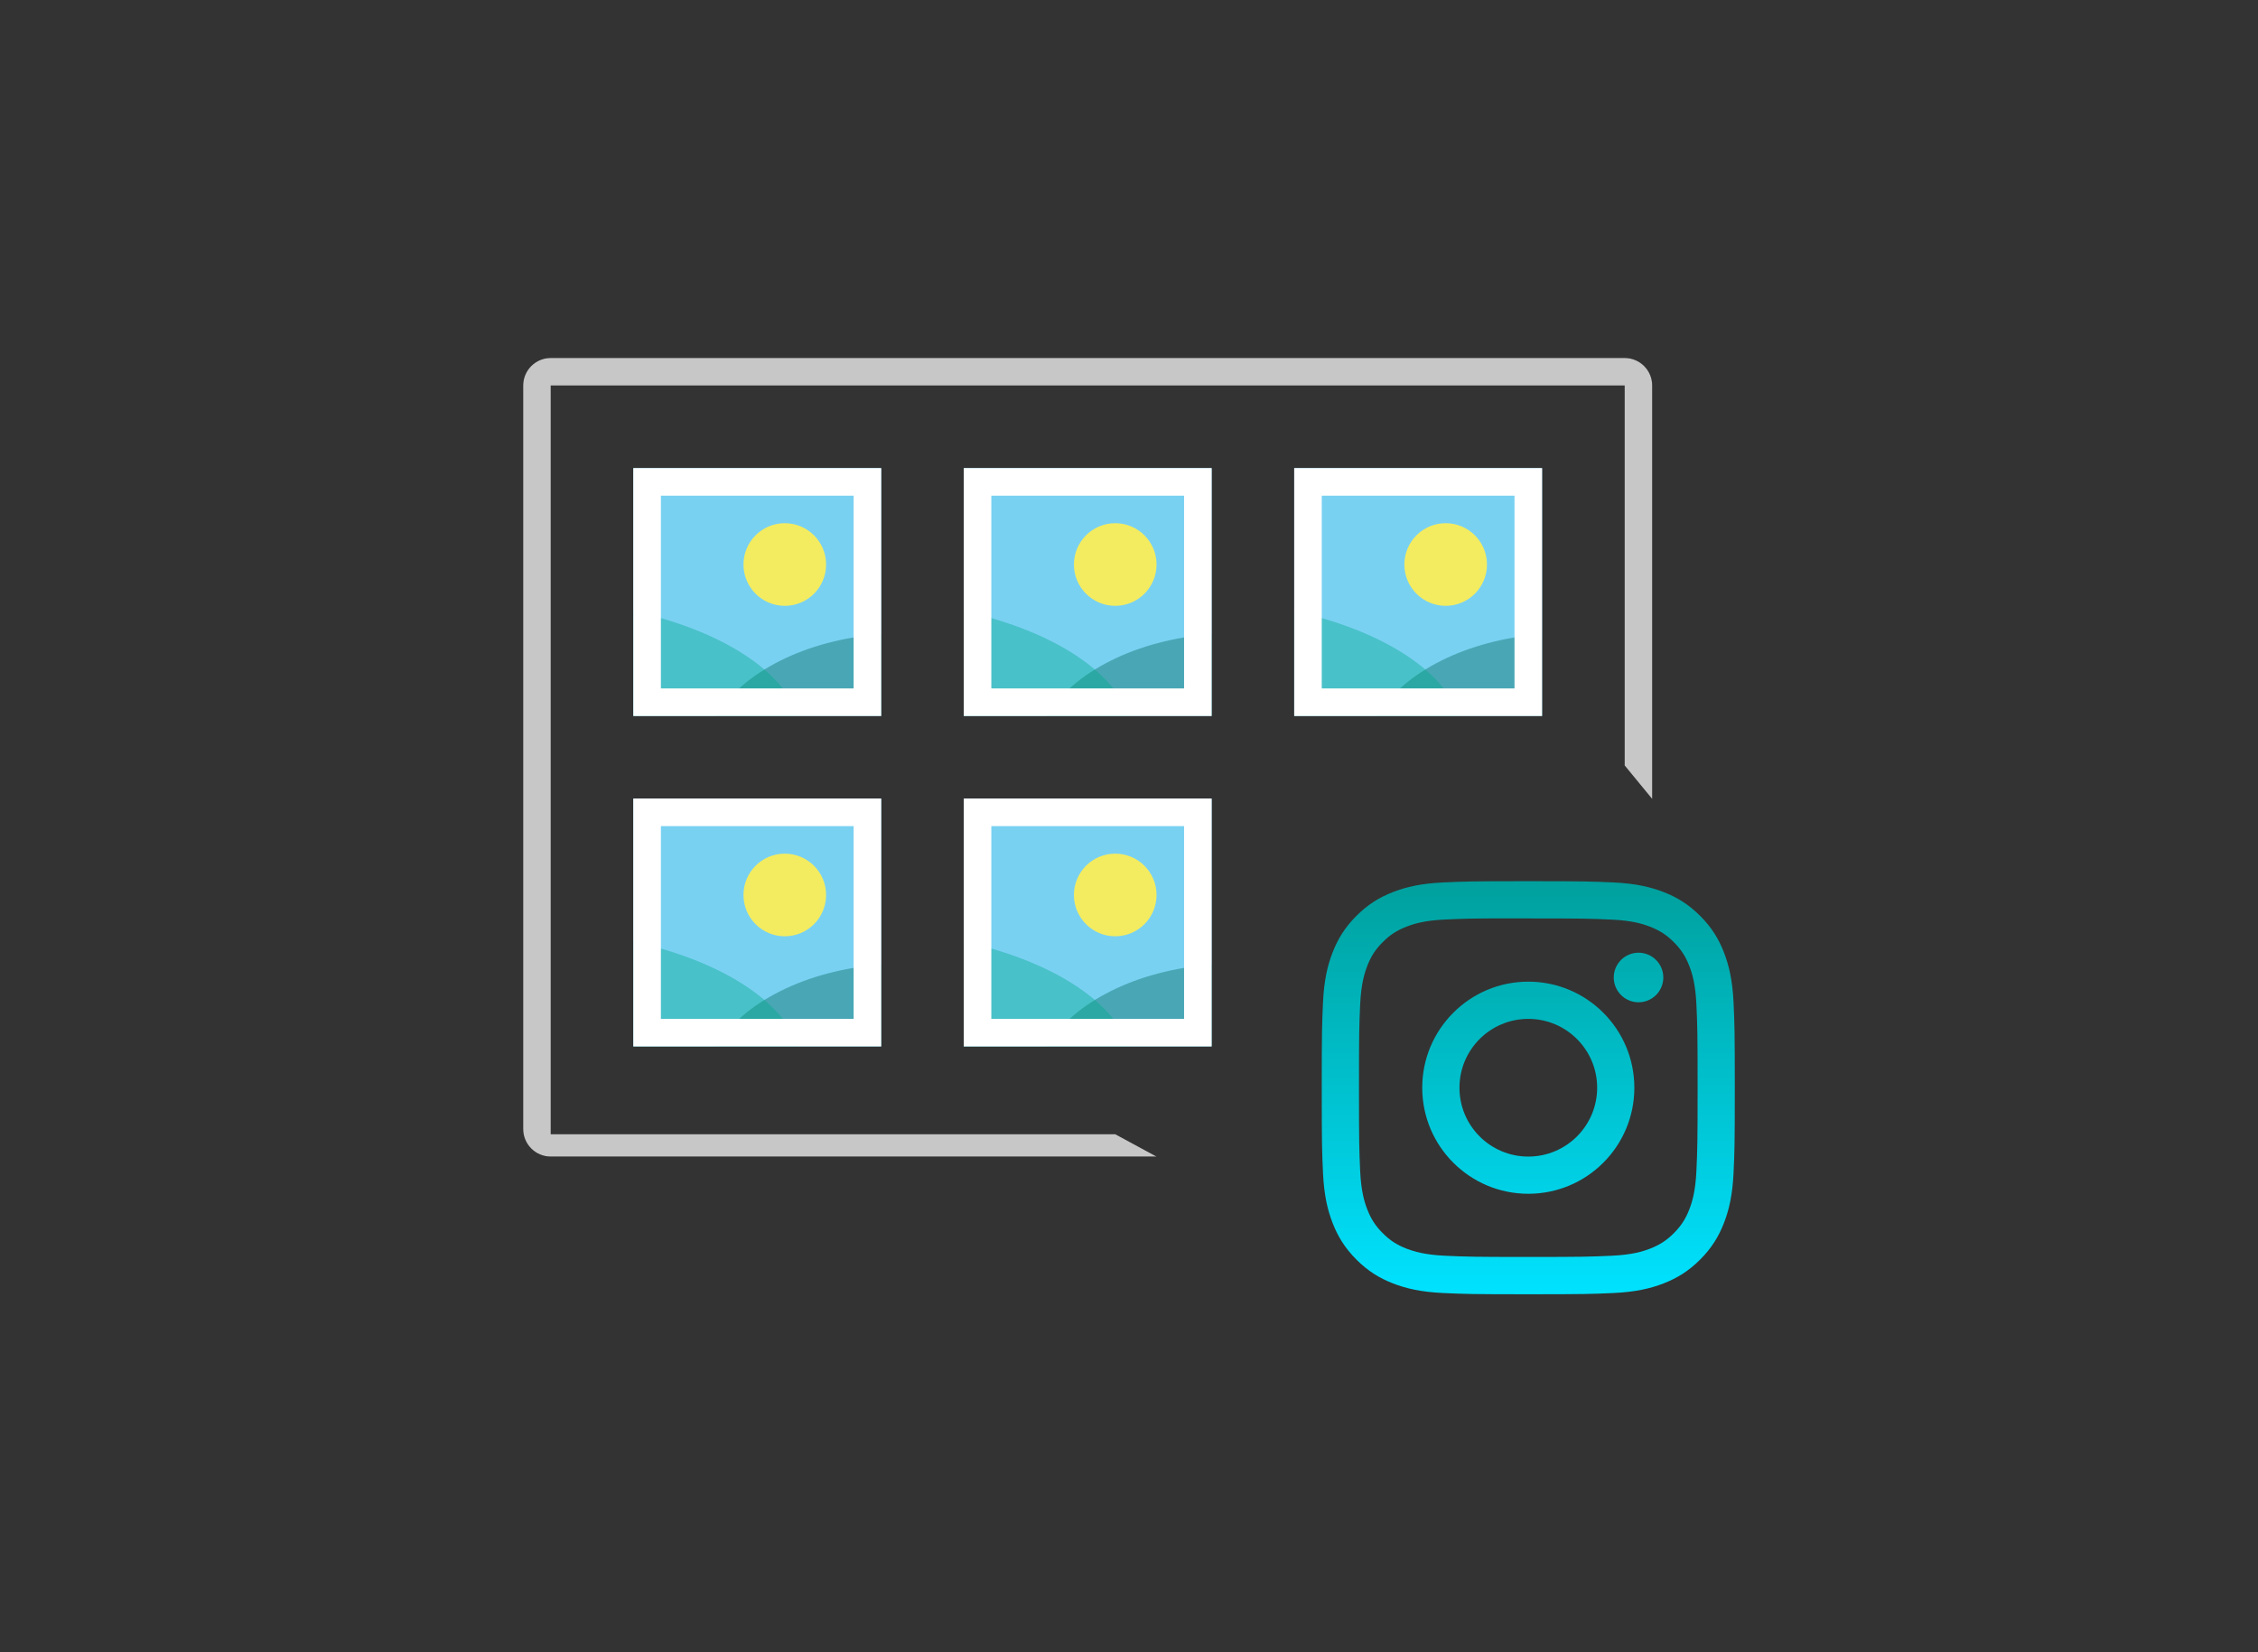 <svg width="82" height="60" viewBox="0 0 82 60" xmlns="http://www.w3.org/2000/svg">
    <rect x="0" y="0" width="82" height="60" fill="#333333" stroke="none"/>
    <defs>
        <linearGradient id="gradient_logo" x1="55.5" y1="32" x2="55.5" y2="47" gradientUnits="userSpaceOnUse">
            <stop stop-color="#00A09D"/>
            <stop offset="1" stop-color="#00E2FF"/>
        </linearGradient>
    </defs>
    <path d="M19 14V41C19 41.265 19.105 41.52 19.293 41.707C19.48 41.895 19.735 42 20 42H60V14C60 13.735 59.895 13.48 59.707 13.293C59.52 13.105 59.265 13 59 13H20C19.735 13 19.48 13.105 19.293 13.293C19.105 13.48 19 13.735 19 14V14ZM20 41.188V14H59V27.797L60 29.014V42H42L40.5 41.188H20Z" fill="black"/>
    <path d="M19 14V41C19 41.265 19.105 41.52 19.293 41.707C19.48 41.895 19.735 42 20 42H60V14C60 13.735 59.895 13.48 59.707 13.293C59.52 13.105 59.265 13 59 13H20C19.735 13 19.48 13.105 19.293 13.293C19.105 13.48 19 13.735 19 14V14ZM20 41.188V14H59V27.797L60 29.014V42H42L40.5 41.188H20Z" fill="white" fill-opacity="0.78"/>
    <path d="M55.501 32C53.464 32 53.208 32.009 52.408 32.045C51.61 32.082 51.065 32.208 50.588 32.394C50.095 32.585 49.676 32.842 49.259 33.259C48.842 33.675 48.586 34.094 48.394 34.587C48.208 35.064 48.081 35.609 48.045 36.407C48.009 37.207 48 37.463 48 39.5C48 41.537 48.009 41.792 48.045 42.592C48.082 43.39 48.208 43.935 48.394 44.412C48.586 44.905 48.842 45.324 49.259 45.741C49.675 46.158 50.094 46.415 50.587 46.606C51.064 46.792 51.609 46.918 52.407 46.955C53.208 46.991 53.463 47 55.5 47C57.537 47 57.792 46.991 58.592 46.955C59.39 46.918 59.936 46.792 60.413 46.606C60.906 46.415 61.324 46.158 61.741 45.741C62.158 45.324 62.414 44.905 62.606 44.412C62.791 43.935 62.917 43.39 62.955 42.592C62.991 41.792 63 41.537 63 39.5C63 37.463 62.991 37.208 62.955 36.407C62.917 35.609 62.791 35.064 62.606 34.587C62.414 34.094 62.158 33.675 61.741 33.259C61.323 32.841 60.906 32.585 60.413 32.394C59.934 32.208 59.389 32.082 58.591 32.045C57.791 32.009 57.536 32 55.498 32H55.501ZM54.828 33.352C55.028 33.351 55.25 33.352 55.501 33.352C57.503 33.352 57.741 33.359 58.531 33.395C59.263 33.428 59.66 33.55 59.924 33.653C60.274 33.789 60.523 33.951 60.786 34.214C61.048 34.476 61.211 34.726 61.347 35.076C61.45 35.34 61.572 35.737 61.605 36.469C61.641 37.259 61.649 37.497 61.649 39.498C61.649 41.5 61.641 41.737 61.605 42.528C61.572 43.259 61.45 43.656 61.347 43.92C61.211 44.27 61.048 44.519 60.786 44.782C60.523 45.044 60.274 45.207 59.924 45.343C59.66 45.446 59.263 45.568 58.531 45.601C57.741 45.637 57.503 45.645 55.501 45.645C53.498 45.645 53.261 45.637 52.47 45.601C51.739 45.567 51.342 45.445 51.077 45.343C50.727 45.207 50.477 45.044 50.215 44.782C49.952 44.519 49.79 44.27 49.654 43.919C49.551 43.656 49.429 43.259 49.395 42.527C49.359 41.737 49.352 41.499 49.352 39.496C49.352 37.494 49.359 37.257 49.395 36.467C49.429 35.736 49.551 35.339 49.654 35.074C49.789 34.724 49.952 34.474 50.215 34.212C50.477 33.949 50.727 33.787 51.077 33.651C51.342 33.547 51.739 33.425 52.47 33.392C53.162 33.361 53.43 33.351 54.828 33.35V33.352ZM59.504 34.597C59.007 34.597 58.604 34.999 58.604 35.497C58.604 35.993 59.007 36.397 59.504 36.397C60.001 36.397 60.404 35.993 60.404 35.497C60.404 35 60.001 34.597 59.504 34.597V34.597ZM55.501 35.648C53.374 35.648 51.649 37.373 51.649 39.5C51.649 41.627 53.374 43.351 55.501 43.351C57.628 43.351 59.352 41.627 59.352 39.5C59.352 37.373 57.628 35.648 55.501 35.648ZM55.501 37C56.881 37 58.001 38.119 58.001 39.5C58.001 40.881 56.881 42 55.501 42C54.12 42 53.001 40.881 53.001 39.5C53.001 38.119 54.12 37 55.501 37Z" fill="url(#gradient_logo)"/>
    <path d="M32 17H23V26H32V17Z" fill="#79D1F2"/>
    <path d="M32 26H26C26.982 24.401 29.263 23.228 32 23.03V26Z" fill="#016B5A" fill-opacity="0.4"/>
    <path d="M23 26H29C28.397 24.293 26.099 22.875 23 22.191V26Z" fill="#00AA89" fill-opacity="0.4"/>
    <circle cx="28.5" cy="20.5" r="1.5" fill="#F3EC60"/>
    <path d="M32 17V26H23V17H32ZM31 18H24V25H31V18Z" fill="white"/>
    <path d="M32 29H23V38H32V29Z" fill="#79D1F2"/>
    <path d="M32 38H26C26.982 36.401 29.263 35.228 32 35.03V38Z" fill="#016B5A" fill-opacity="0.4"/>
    <path d="M23 38H29C28.397 36.293 26.099 34.875 23 34.191V38Z" fill="#00AA89" fill-opacity="0.4"/>
    <circle cx="28.5" cy="32.5" r="1.5" fill="#F3EC60"/>
    <path d="M32 29V38H23V29H32ZM31 30H24V37H31V30Z" fill="white"/>
    <path d="M44 17H35V26H44V17Z" fill="#79D1F2"/>
    <path d="M44 26H38C38.981 24.401 41.263 23.228 44 23.03V26Z" fill="#016B5A" fill-opacity="0.4"/>
    <path d="M35 26H41C40.397 24.293 38.099 22.875 35 22.191V26Z" fill="#00AA89" fill-opacity="0.4"/>
    <circle cx="40.5" cy="20.5" r="1.5" fill="#F3EC60"/>
    <path d="M44 17V26H35V17H44ZM43 18H36V25H43V18Z" fill="white"/>
    <path d="M44 29H35V38H44V29Z" fill="#79D1F2"/>
    <path d="M44 38H38C38.981 36.401 41.263 35.228 44 35.03V38Z" fill="#016B5A" fill-opacity="0.4"/>
    <path d="M35 38H41C40.397 36.293 38.099 34.875 35 34.191V38Z" fill="#00AA89" fill-opacity="0.4"/>
    <circle cx="40.5" cy="32.5" r="1.5" fill="#F3EC60"/>
    <path d="M44 29V38H35V29H44ZM43 30H36V37H43V30Z" fill="white"/>
    <path d="M56 17H47V26H56V17Z" fill="#79D1F2"/>
    <path d="M56 26H50C50.981 24.401 53.263 23.228 56 23.03V26Z" fill="#016B5A" fill-opacity="0.4"/>
    <path d="M47 26H53C52.397 24.293 50.099 22.875 47 22.191V26Z" fill="#00AA89" fill-opacity="0.4"/>
    <circle cx="52.5" cy="20.5" r="1.5" fill="#F3EC60"/>
    <path d="M56 17V26H47V17H56ZM55 18H48V25H55V18Z" fill="white"/>
</svg>
